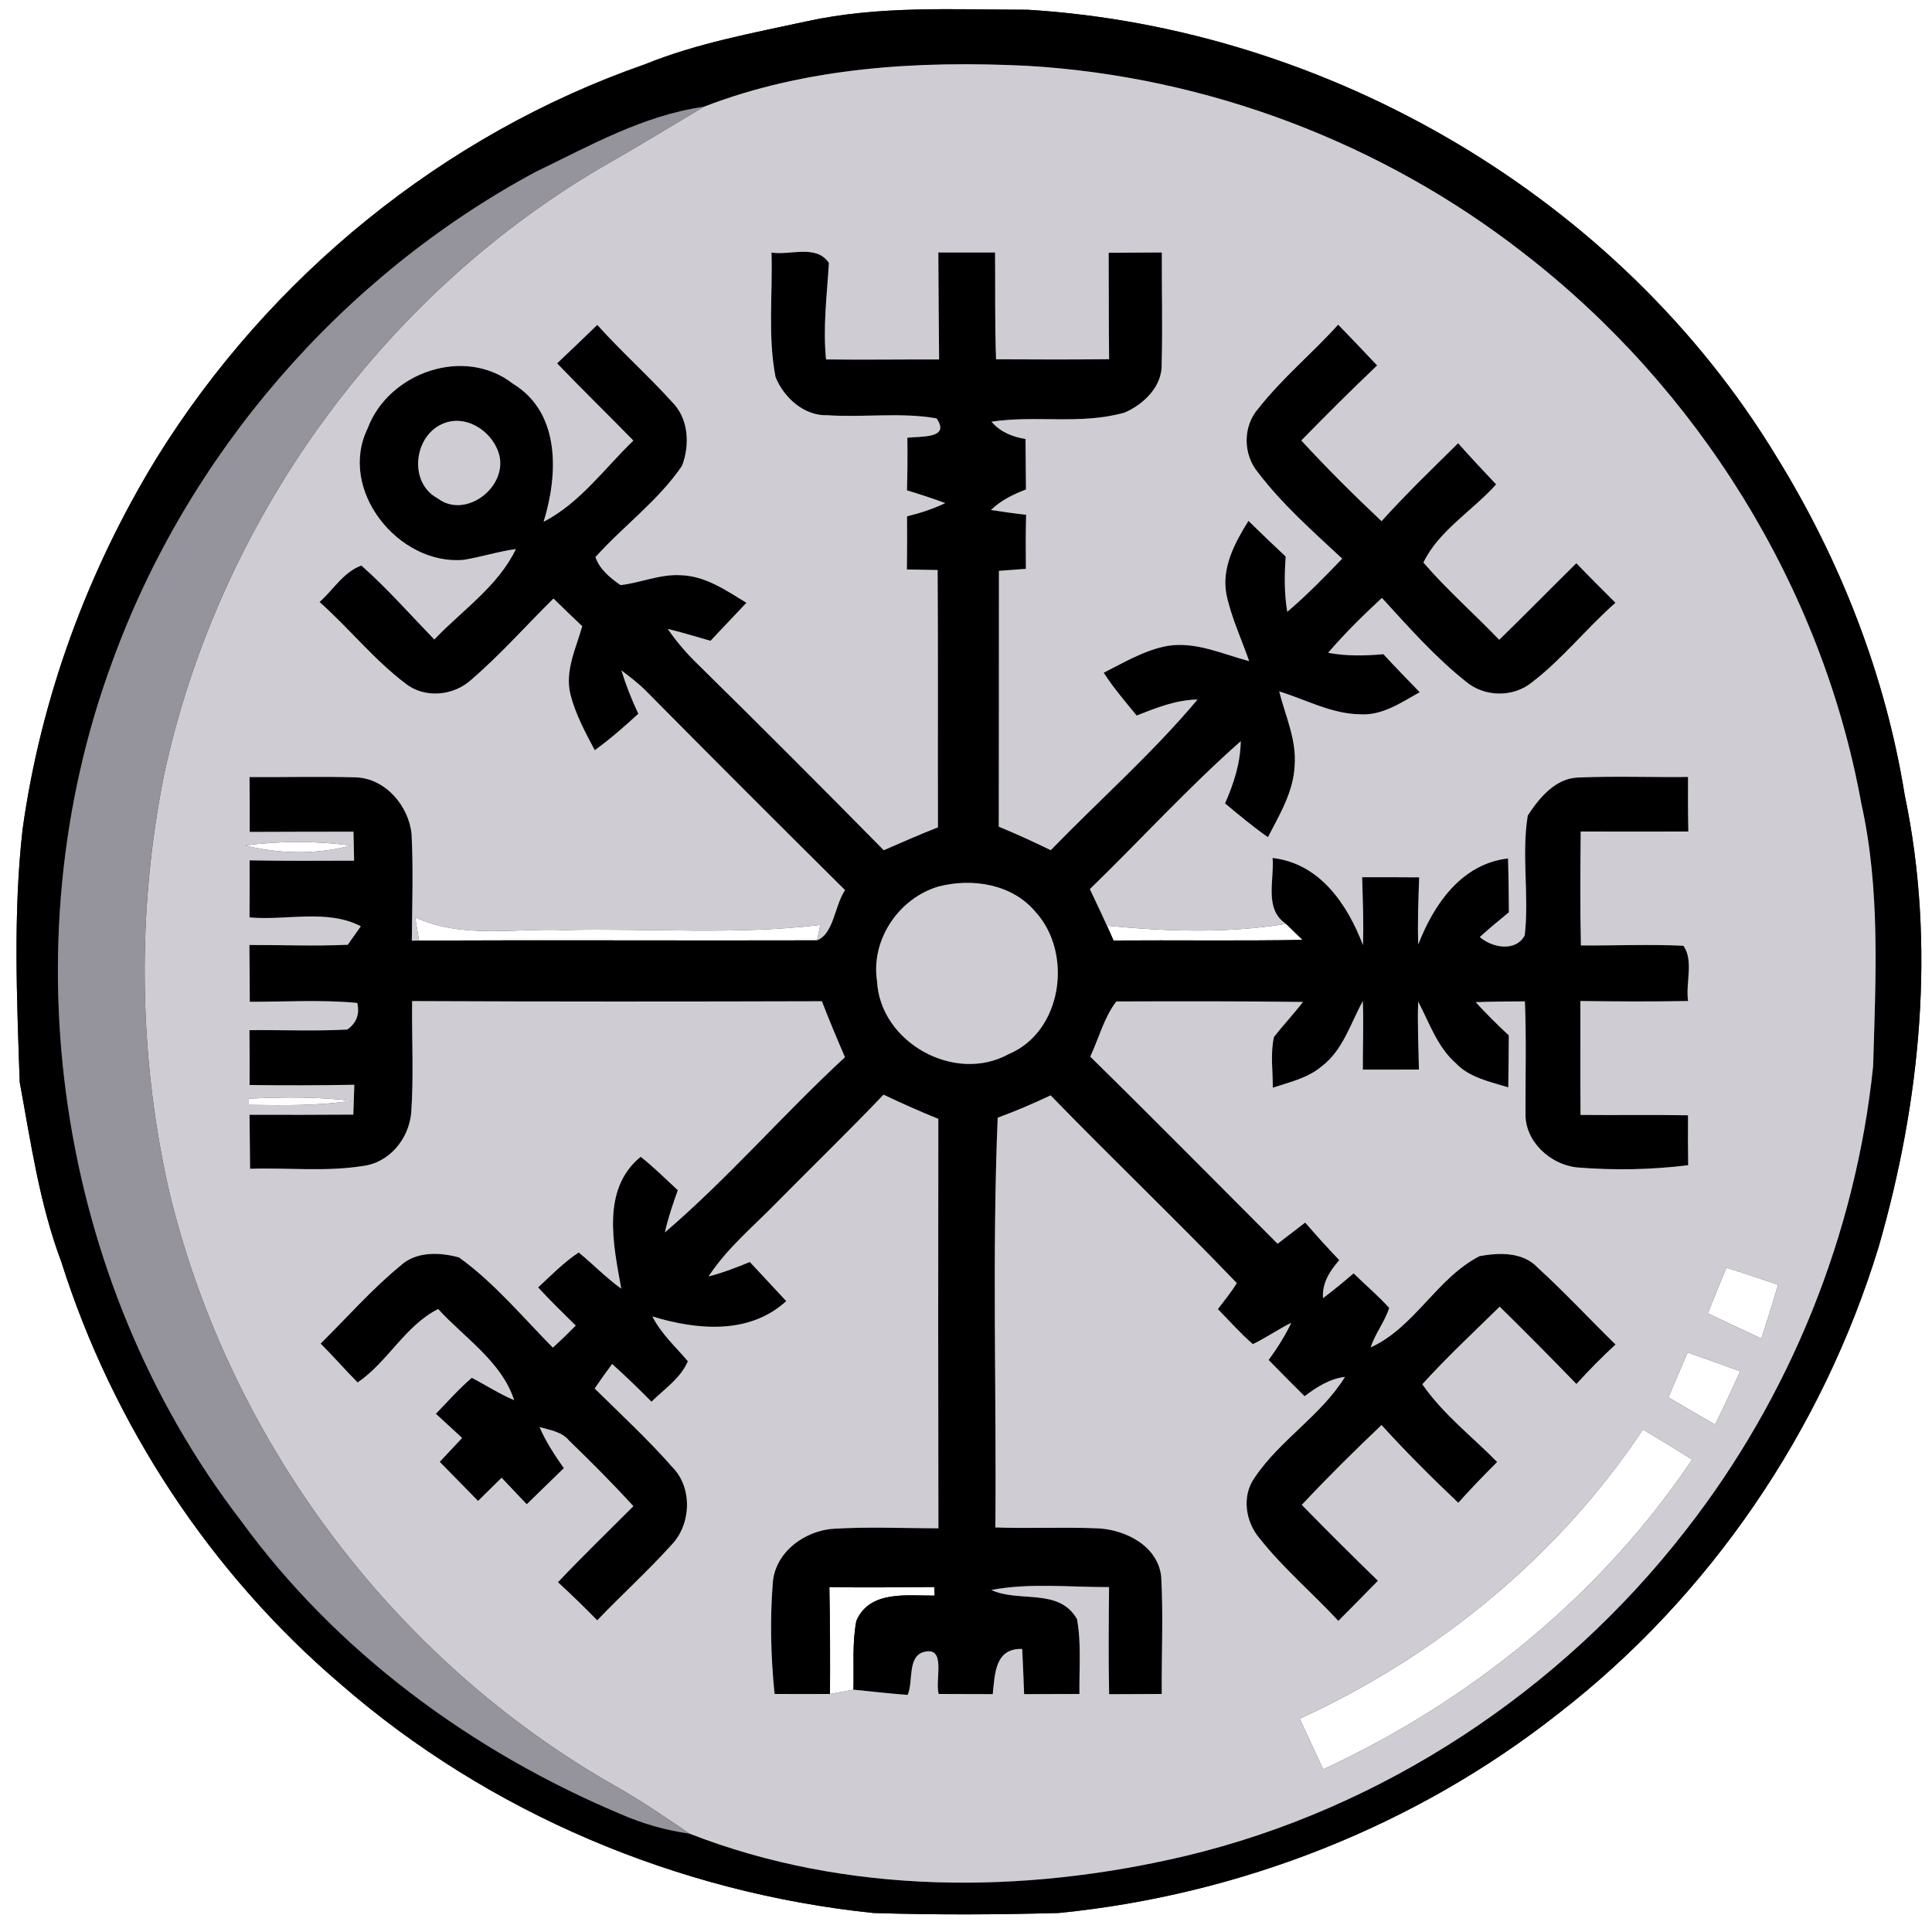 <?xml version="1.0" encoding="UTF-8" ?>
<!DOCTYPE svg PUBLIC "-//W3C//DTD SVG 1.1//EN" "http://www.w3.org/Graphics/SVG/1.1/DTD/svg11.dtd">
<svg width="250pt" height="250pt" viewBox="0 0 250 250" version="1.1" xmlns="http://www.w3.org/2000/svg">
<rect x="0" y="0" width="250" height="250" fill="#333333" stroke="none"/>
<g id="#ffffffff">
<path fill="#ffffff" opacity="1.00" d=" M 0.00 0.00 L 250.00 0.00 L 250.00 250.00 L 0.00 250.00 L 0.00 0.00 M 104.42 2.75 C 97.35 4.29 90.17 5.59 83.43 8.33 C 57.35 17.41 34.79 35.85 20.26 59.28 C 11.31 73.92 5.28 90.34 2.92 107.34 C 1.70 118.16 2.18 129.15 2.55 140.02 C 3.99 147.83 5.11 155.77 7.92 163.24 C 14.59 184.34 27.23 203.56 44.07 217.92 C 63.26 234.63 87.75 244.92 113.00 247.54 C 121.00 247.80 129.00 247.76 137.00 247.54 C 160.39 245.22 183.17 236.31 201.67 221.72 C 221.29 206.53 235.84 185.08 243.09 161.37 C 248.54 142.47 250.53 122.26 246.47 102.88 C 243.97 87.35 238.12 72.42 229.86 59.06 C 209.51 25.54 171.98 3.67 133.00 1.26 C 123.45 1.25 113.82 0.70 104.42 2.75 Z" />
<path fill="#ffffff" opacity="1.00" d=" M 31.68 109.40 C 36.24 108.81 40.86 108.80 45.42 109.41 C 40.91 110.61 36.19 110.51 31.68 109.40 Z" />
<path fill="#ffffff" opacity="1.00" d=" M 53.72 118.70 C 59.78 121.51 66.57 120.09 72.99 120.35 C 84.04 120.09 95.14 121.01 106.14 119.69 C 106.04 120.19 105.83 121.18 105.73 121.68 C 88.57 121.73 71.40 121.63 54.23 121.71 C 54.06 120.71 53.89 119.70 53.72 118.70 Z" />
<path fill="#ffffff" opacity="1.00" d=" M 143.26 119.79 C 150.96 120.53 158.75 120.80 166.42 119.55 C 167.13 120.24 167.84 120.93 168.55 121.62 C 160.39 121.77 152.24 121.64 144.09 121.70 L 143.81 121.06 C 143.67 120.74 143.40 120.10 143.26 119.79 Z" />
<path fill="#ffffff" opacity="1.00" d=" M 32.19 142.16 C 36.61 141.97 41.04 141.90 45.44 142.44 C 41.06 143.12 36.62 143.02 32.20 142.97 L 32.19 142.16 Z" />
<path fill="#ffffff" opacity="1.00" d=" M 223.39 164.04 C 225.63 164.74 227.86 165.49 230.09 166.24 C 229.40 168.57 228.68 170.89 227.93 173.21 C 225.61 172.14 223.29 171.05 220.98 169.94 C 221.78 167.97 222.59 166.00 223.39 164.04 Z" />
<path fill="#ffffff" opacity="1.00" d=" M 218.37 175.01 C 220.65 175.79 222.91 176.61 225.17 177.44 C 224.14 179.76 223.06 182.06 221.93 184.34 C 219.91 183.18 217.90 182.00 215.89 180.82 C 216.71 178.88 217.54 176.94 218.37 175.01 Z" />
<path fill="#ffffff" opacity="1.00" d=" M 212.59 184.98 C 214.73 186.24 216.85 187.54 218.96 188.87 C 207.19 206.39 190.32 220.11 171.22 228.95 C 170.20 226.76 169.19 224.58 168.18 222.40 C 186.00 214.24 201.72 201.34 212.59 184.98 Z" />
<path fill="#ffffff" opacity="1.00" d=" M 107.32 205.37 C 111.85 205.45 116.37 205.39 120.89 205.36 C 120.91 205.64 120.93 206.19 120.94 206.47 C 117.42 206.50 112.52 205.74 110.81 209.74 C 110.25 212.67 110.52 215.68 110.43 218.64 C 109.67 218.78 108.15 219.06 107.40 219.20 C 107.42 214.59 107.42 209.98 107.32 205.37 Z" />
</g>
<g id="#000000ff">
<path fill="#000000" opacity="1.00" d=" M 104.42 2.75 C 113.82 0.70 123.45 1.25 133.00 1.26 C 171.98 3.67 209.51 25.54 229.86 59.06 C 238.12 72.42 243.97 87.35 246.47 102.88 C 250.53 122.26 248.54 142.47 243.09 161.37 C 235.84 185.08 221.29 206.53 201.67 221.72 C 183.17 236.31 160.39 245.22 137.00 247.54 C 129.00 247.76 121.00 247.80 113.00 247.54 C 87.75 244.92 63.26 234.63 44.07 217.92 C 27.23 203.56 14.59 184.34 7.92 163.24 C 5.11 155.77 3.99 147.83 2.55 140.02 C 2.18 129.15 1.70 118.16 2.92 107.34 C 5.28 90.34 11.31 73.92 20.26 59.28 C 34.79 35.85 57.35 17.41 83.43 8.33 C 90.17 5.59 97.35 4.29 104.42 2.75 M 91.07 13.82 C 83.26 14.92 76.29 18.88 69.28 22.26 C 44.15 35.78 24.29 58.78 14.54 85.60 C 0.95 122.34 7.29 165.70 31.19 196.79 C 43.53 213.76 61.04 226.63 80.29 234.73 C 83.14 235.98 86.14 236.84 89.22 237.27 C 109.53 245.20 132.33 245.14 153.36 240.17 C 178.91 234.08 202.02 218.77 218.10 198.06 C 231.59 180.82 240.13 159.75 242.38 137.98 C 242.71 126.64 243.34 115.11 240.85 103.96 C 235.76 75.92 219.71 50.19 197.20 32.79 C 178.88 18.48 156.19 9.89 132.97 8.52 C 118.88 7.83 104.34 8.68 91.07 13.82 Z" />
<path fill="#000000" opacity="1.00" d=" M 99.83 32.68 C 102.28 33.07 105.62 31.58 107.26 34.02 C 107.01 38.18 106.47 42.34 106.89 46.51 C 111.76 46.57 116.64 46.50 121.52 46.51 C 121.49 41.89 121.43 37.28 121.42 32.67 C 123.86 32.68 126.31 32.67 128.76 32.67 C 128.80 37.27 128.72 41.89 128.89 46.49 C 133.76 46.52 138.64 46.53 143.52 46.48 C 143.46 41.89 143.49 37.30 143.46 32.71 C 145.75 32.69 148.04 32.68 150.34 32.67 C 150.32 37.46 150.45 42.26 150.32 47.05 C 150.44 49.96 148.03 52.30 145.54 53.38 C 139.92 55.00 134.01 53.69 128.30 54.57 C 129.43 55.90 131.02 56.53 132.70 56.81 C 132.72 58.99 132.73 61.16 132.76 63.34 C 131.11 63.97 129.51 64.75 128.23 65.99 C 129.74 66.23 131.25 66.44 132.78 66.61 C 132.72 68.95 132.72 71.28 132.75 73.61 C 131.59 73.70 130.42 73.78 129.26 73.87 C 129.27 84.90 129.25 95.94 129.24 106.97 C 131.51 107.90 133.75 108.94 135.97 110.01 C 142.29 103.50 149.13 97.47 154.96 90.52 C 152.19 90.56 149.62 91.59 147.08 92.59 C 145.60 90.78 144.08 89.01 142.82 87.05 C 145.47 85.71 148.10 84.13 151.06 83.58 C 154.73 82.98 158.18 84.64 161.64 85.55 C 160.64 82.68 159.33 79.90 158.70 76.91 C 158.04 73.46 159.79 70.22 161.55 67.40 C 163.14 68.95 164.74 70.50 166.37 72.02 C 166.19 74.40 166.18 76.80 166.57 79.17 C 169.09 77.03 171.39 74.67 173.68 72.29 C 169.88 68.75 165.94 65.28 162.78 61.13 C 160.83 58.80 160.80 55.14 162.84 52.85 C 165.93 48.92 169.81 45.72 173.16 42.01 C 174.85 43.76 176.54 45.51 178.20 47.29 C 174.86 50.46 171.61 53.71 168.39 57.00 C 171.71 60.61 175.20 64.07 178.77 67.44 C 181.93 63.94 185.33 60.66 188.68 57.35 C 190.28 59.16 191.94 60.92 193.60 62.68 C 190.56 66.08 186.17 68.67 184.19 72.79 C 187.23 76.33 190.77 79.42 194.00 82.79 C 197.36 79.52 200.63 76.17 203.98 72.88 C 205.64 74.61 207.34 76.30 209.04 78.00 C 205.29 81.30 202.18 85.28 198.20 88.32 C 195.79 90.27 192.09 90.21 189.72 88.22 C 185.70 85.03 182.28 81.15 178.82 77.37 C 176.39 79.62 174.02 81.95 171.86 84.47 C 174.22 84.91 176.63 84.87 179.01 84.65 C 180.55 86.32 182.13 87.94 183.71 89.57 C 181.33 90.90 178.88 92.61 176.01 92.43 C 172.32 92.39 168.99 90.53 165.53 89.47 C 166.32 92.62 167.78 95.70 167.53 99.02 C 167.40 102.41 165.59 105.40 164.07 108.33 C 162.13 106.98 160.33 105.47 158.52 103.96 C 159.64 101.41 160.52 98.73 160.55 95.91 C 153.72 101.95 147.56 108.71 141.03 115.05 C 141.96 117.05 142.93 119.03 143.81 121.06 L 144.09 121.70 C 152.24 121.64 160.39 121.77 168.55 121.62 C 167.84 120.93 167.13 120.24 166.42 119.55 C 163.53 117.66 164.92 113.88 164.67 111.02 C 170.79 111.72 174.36 117.02 176.37 122.30 C 176.47 119.37 176.34 116.44 176.26 113.51 C 178.72 113.51 181.18 113.51 183.64 113.53 C 183.54 116.42 183.42 119.32 183.52 122.22 C 185.53 117.02 189.11 111.78 195.14 111.08 C 195.21 113.40 195.23 115.73 195.25 118.05 C 193.99 119.10 192.70 120.13 191.49 121.25 C 193.05 122.64 196.15 123.22 197.30 121.03 C 197.89 115.88 196.86 110.65 197.69 105.53 C 199.17 103.25 201.27 100.70 204.22 100.61 C 208.95 100.41 213.69 100.59 218.43 100.54 C 218.42 102.89 218.42 105.25 218.47 107.60 C 213.82 107.61 209.18 107.61 204.54 107.60 C 204.50 112.51 204.45 117.43 204.57 122.34 C 208.99 122.37 213.42 122.17 217.84 122.38 C 219.20 124.35 218.09 127.22 218.44 129.53 C 213.79 129.62 209.14 129.59 204.50 129.53 C 204.52 134.44 204.48 139.35 204.52 144.27 C 209.16 144.32 213.79 144.23 218.43 144.32 C 218.41 146.47 218.42 148.62 218.45 150.78 C 213.68 151.37 208.82 151.46 204.03 151.06 C 200.58 150.69 197.30 147.67 197.40 144.08 C 197.38 139.24 197.52 134.41 197.32 129.58 C 195.20 129.58 193.07 129.60 190.95 129.68 C 192.32 131.17 193.75 132.60 195.24 133.98 C 195.22 136.22 195.21 138.46 195.17 140.70 C 192.80 139.97 190.17 139.46 188.39 137.59 C 185.98 135.47 184.96 132.36 183.51 129.60 C 183.41 132.53 183.55 135.47 183.61 138.40 C 181.19 138.41 178.77 138.41 176.35 138.41 C 176.34 135.45 176.46 132.50 176.35 129.54 C 174.75 132.44 173.78 135.90 171.03 137.98 C 169.23 139.51 166.87 140.03 164.70 140.75 C 164.71 138.57 164.37 136.33 164.85 134.18 C 166.06 132.63 167.41 131.21 168.60 129.65 C 160.55 129.55 152.50 129.56 144.45 129.59 C 142.85 131.69 142.19 134.35 141.08 136.73 C 149.23 144.73 157.25 152.86 165.32 160.94 C 166.51 160.03 167.69 159.11 168.89 158.20 C 170.32 159.85 171.79 161.48 173.30 163.06 C 172.08 164.47 171.06 166.02 171.20 167.98 C 172.56 166.96 173.87 165.87 175.16 164.77 C 176.68 166.27 178.32 167.65 179.76 169.24 C 179.20 171.03 177.95 172.54 177.37 174.35 C 183.06 171.76 185.91 165.39 191.46 162.54 C 194.00 162.08 197.06 161.98 198.98 164.03 C 202.46 167.21 205.68 170.68 209.05 173.98 C 207.29 175.60 205.60 177.31 203.99 179.09 C 200.72 175.71 197.41 172.38 194.06 169.08 C 190.69 172.39 187.22 175.62 184.05 179.12 C 186.70 182.97 190.48 185.87 193.73 189.18 C 192.01 190.90 190.32 192.65 188.70 194.46 C 185.28 191.22 181.94 187.89 178.77 184.40 C 175.24 187.75 171.78 191.18 168.45 194.73 C 171.69 198.04 174.98 201.32 178.30 204.55 C 176.61 206.30 174.89 208.02 173.18 209.74 C 169.84 206.13 166.04 202.93 162.98 199.05 C 161.16 196.91 160.65 193.59 162.34 191.22 C 165.61 186.33 170.94 183.19 174.04 178.17 C 172.05 178.41 170.38 179.49 168.81 180.67 C 167.24 179.12 165.70 177.55 164.16 175.98 C 165.27 174.46 166.28 172.87 167.09 171.17 C 165.38 172.01 163.83 173.11 162.12 173.93 C 160.50 172.53 159.09 170.92 157.59 169.40 C 158.43 168.29 159.32 167.22 160.04 166.03 C 152.15 157.80 143.89 149.93 135.95 141.74 C 133.70 142.80 131.43 143.78 129.10 144.63 C 128.37 162.28 128.95 179.98 128.80 197.65 C 133.23 197.81 137.66 197.58 142.10 197.77 C 145.69 197.95 149.82 200.06 150.26 204.00 C 150.54 209.06 150.29 214.14 150.33 219.20 C 148.06 219.21 145.79 219.22 143.52 219.23 C 143.42 214.60 143.47 209.98 143.51 205.37 C 138.44 205.39 133.30 204.80 128.28 205.74 C 131.87 207.42 137.01 205.42 139.36 209.50 C 139.95 212.69 139.63 215.97 139.68 219.20 C 137.30 219.21 134.91 219.21 132.52 219.22 C 132.45 217.26 132.37 215.31 132.27 213.37 C 128.74 213.28 128.75 216.55 128.46 219.22 C 126.13 219.22 123.80 219.21 121.47 219.20 C 120.92 217.39 122.61 212.78 119.33 213.83 C 117.43 214.60 118.19 217.64 117.45 219.32 C 115.10 219.15 112.77 218.88 110.43 218.64 C 110.52 215.68 110.25 212.67 110.81 209.74 C 112.52 205.74 117.42 206.50 120.94 206.47 C 120.93 206.19 120.91 205.64 120.89 205.36 C 116.37 205.39 111.85 205.45 107.32 205.37 C 107.42 209.98 107.42 214.59 107.40 219.20 C 105.01 219.21 102.62 219.21 100.23 219.20 C 99.75 214.47 99.62 209.69 99.99 204.96 C 100.20 200.92 104.09 198.04 107.92 197.82 C 112.42 197.54 116.93 197.76 121.43 197.76 C 121.40 180.10 121.39 162.44 121.42 144.78 C 119.02 143.81 116.66 142.76 114.33 141.65 C 109.83 146.37 105.14 150.91 100.56 155.55 C 97.52 158.68 94.09 161.49 91.69 165.17 C 93.52 164.70 95.28 164.02 97.03 163.30 C 98.59 164.99 100.17 166.67 101.74 168.36 C 96.96 172.75 90.15 172.10 84.42 170.35 C 85.55 172.58 87.41 174.26 89.01 176.14 C 88.07 178.36 85.96 179.74 84.30 181.38 C 82.65 179.71 80.96 178.07 79.21 176.50 C 78.44 177.54 77.68 178.59 76.95 179.67 C 80.36 183.04 83.90 186.30 87.06 189.91 C 89.64 192.56 89.43 197.29 86.89 199.91 C 83.83 203.30 80.44 206.37 77.28 209.67 C 75.63 207.98 73.94 206.33 72.20 204.74 C 75.37 201.38 78.70 198.17 81.96 194.90 C 79.29 191.97 76.49 189.16 73.64 186.41 C 72.69 185.25 71.17 185.06 69.82 184.66 C 70.63 186.57 71.78 188.29 72.96 189.98 C 71.34 191.53 69.77 193.11 68.16 194.65 C 67.07 193.51 65.99 192.36 64.91 191.22 C 63.89 192.22 62.88 193.21 61.86 194.22 C 60.21 192.53 58.56 190.84 56.90 189.16 C 57.87 188.13 58.84 187.10 59.80 186.07 C 58.66 185.02 57.53 183.98 56.40 182.94 C 57.93 181.37 59.38 179.72 61.05 178.29 C 62.89 179.24 64.62 180.38 66.53 181.18 C 64.90 176.18 60.12 173.14 56.70 169.39 C 52.45 171.51 50.18 176.23 46.28 178.89 C 44.64 177.25 43.13 175.49 41.49 173.86 C 44.91 170.48 48.10 166.84 51.82 163.78 C 53.84 161.90 56.91 162.03 59.40 162.71 C 63.97 166.00 67.60 170.40 71.54 174.38 C 72.56 173.46 73.54 172.51 74.50 171.53 C 72.85 169.91 71.20 168.29 69.63 166.59 C 71.33 165.03 72.95 163.34 74.89 162.07 C 76.75 163.60 78.42 165.34 80.39 166.75 C 79.38 161.11 77.75 153.89 82.90 149.69 C 84.60 151.01 86.12 152.55 87.71 154.01 C 87.07 155.80 86.45 157.60 86.04 159.47 C 94.27 152.42 101.38 144.15 109.34 136.80 C 108.30 134.40 107.29 131.99 106.35 129.56 C 88.67 129.61 71.00 129.62 53.33 129.54 C 53.27 134.37 53.55 139.21 53.21 144.03 C 52.89 147.39 50.38 150.46 46.94 150.88 C 42.12 151.65 37.21 151.08 32.36 151.24 C 32.33 148.91 32.32 146.58 32.29 144.25 C 36.77 144.27 41.24 144.26 45.72 144.23 C 45.76 142.94 45.81 141.65 45.85 140.37 C 41.33 140.45 36.82 140.46 32.30 140.40 C 32.31 138.03 32.30 135.66 32.28 133.30 C 36.50 133.26 40.73 133.45 44.94 133.22 C 46.13 132.38 46.56 131.23 46.23 129.78 C 41.61 129.34 36.95 129.64 32.32 129.63 C 32.31 127.18 32.30 124.73 32.27 122.28 C 36.52 122.27 40.76 122.45 45.00 122.25 C 45.42 121.65 46.27 120.46 46.69 119.86 C 42.31 117.59 37.05 119.15 32.29 118.71 C 32.30 116.25 32.31 113.79 32.30 111.33 C 36.81 111.41 41.31 111.39 45.82 111.37 C 45.80 110.43 45.76 108.56 45.74 107.62 C 41.26 107.63 36.79 107.62 32.31 107.65 C 32.32 105.28 32.32 102.92 32.29 100.55 C 36.88 100.59 41.47 100.45 46.05 100.59 C 49.88 100.72 52.91 104.29 53.26 107.96 C 53.49 112.54 53.33 117.14 53.29 121.72 L 54.23 121.71 C 71.40 121.63 88.57 121.73 105.73 121.68 C 107.91 120.81 108.00 117.14 109.35 115.18 C 100.71 106.62 92.11 98.02 83.56 89.37 C 82.59 88.40 81.49 87.57 80.41 86.75 C 81.00 88.67 81.74 90.54 82.60 92.36 C 80.79 94.02 78.95 95.64 76.96 97.08 C 75.73 94.75 74.46 92.41 73.81 89.84 C 73.07 86.80 74.54 83.89 75.34 81.03 C 74.08 79.85 72.85 78.65 71.62 77.45 C 68.07 80.95 64.76 84.71 60.98 87.96 C 58.70 90.05 54.96 90.42 52.49 88.46 C 48.39 85.37 45.18 81.30 41.35 77.90 C 43.12 76.33 44.45 74.02 46.76 73.18 C 50.12 76.15 53.08 79.53 56.20 82.75 C 59.81 78.96 64.45 75.87 66.75 71.05 C 64.45 71.36 62.24 72.09 59.95 72.45 C 51.54 73.15 43.69 63.38 47.57 55.44 C 50.27 48.21 60.08 44.74 66.37 49.65 C 72.57 53.41 72.23 61.44 70.34 67.52 C 75.05 65.09 78.21 60.62 81.96 57.01 C 78.69 53.66 75.33 50.40 72.09 47.02 C 73.84 45.38 75.56 43.70 77.29 42.04 C 80.38 45.49 83.85 48.57 86.95 52.00 C 89.12 54.13 89.30 57.60 88.24 60.30 C 85.17 64.80 80.66 68.06 77.05 72.09 C 77.60 73.68 78.96 74.79 80.30 75.71 C 82.89 75.42 85.36 74.29 88.01 74.43 C 91.23 74.49 93.95 76.39 96.59 78.00 C 95.05 79.65 93.47 81.27 91.94 82.92 C 90.10 82.40 88.27 81.83 86.41 81.38 C 87.51 82.99 88.78 84.48 90.18 85.84 C 98.31 93.83 106.36 101.90 114.36 110.02 C 116.69 109.01 119.00 107.98 121.37 107.06 C 121.34 95.96 121.40 84.86 121.33 73.76 C 120.00 73.74 118.67 73.71 117.35 73.69 C 117.38 71.40 117.39 69.11 117.37 66.81 C 119.06 66.40 120.73 65.86 122.31 65.10 C 120.68 64.49 119.03 63.96 117.36 63.45 C 117.43 61.18 117.44 58.92 117.41 56.65 C 118.96 56.42 123.07 56.84 121.19 54.14 C 116.52 53.32 111.75 54.05 107.05 53.73 C 104.04 53.84 101.40 51.42 100.35 48.77 C 99.33 43.47 100.00 38.03 99.83 32.68 M 57.61 54.71 C 53.56 56.10 52.75 62.40 56.61 64.47 C 60.11 67.16 65.35 63.30 64.68 59.23 C 64.11 56.17 60.71 53.64 57.61 54.71 M 121.46 114.71 C 116.32 116.21 112.66 121.60 113.49 126.96 C 113.89 134.89 123.52 140.24 130.48 136.42 C 137.48 133.52 138.89 123.33 133.97 117.97 C 130.96 114.39 125.81 113.59 121.46 114.71 Z" />
</g>
<g id="#cfcdd3ff">
<path fill="#cfcdd3" opacity="1.00" d=" M 91.07 13.82 C 104.34 8.68 118.88 7.83 132.97 8.52 C 156.19 9.89 178.88 18.48 197.20 32.79 C 219.71 50.19 235.76 75.92 240.85 103.96 C 243.34 115.11 242.71 126.64 242.38 137.98 C 240.13 159.75 231.59 180.82 218.10 198.06 C 202.02 218.77 178.91 234.08 153.36 240.17 C 132.33 245.14 109.53 245.20 89.22 237.27 C 86.13 235.17 83.05 233.06 79.80 231.21 C 50.75 214.80 29.24 185.82 21.70 153.33 C 17.89 135.92 17.73 117.72 21.23 100.25 C 28.22 67.81 49.08 38.58 77.70 21.73 C 82.20 19.16 86.63 16.49 91.07 13.82 M 99.83 32.68 C 100.00 38.03 99.33 43.47 100.35 48.77 C 101.40 51.42 104.04 53.84 107.05 53.73 C 111.75 54.05 116.52 53.32 121.19 54.14 C 123.07 56.84 118.96 56.42 117.41 56.65 C 117.44 58.92 117.43 61.18 117.36 63.45 C 119.03 63.96 120.68 64.49 122.31 65.10 C 120.73 65.86 119.06 66.40 117.37 66.81 C 117.39 69.11 117.38 71.40 117.35 73.69 C 118.67 73.71 120.00 73.74 121.33 73.76 C 121.40 84.86 121.34 95.96 121.37 107.06 C 119.00 107.98 116.69 109.01 114.36 110.02 C 106.36 101.90 98.31 93.83 90.18 85.84 C 88.78 84.48 87.51 82.99 86.41 81.38 C 88.27 81.83 90.10 82.40 91.94 82.92 C 93.47 81.27 95.05 79.65 96.59 78.00 C 93.95 76.39 91.23 74.49 88.01 74.43 C 85.36 74.29 82.89 75.42 80.30 75.71 C 78.96 74.79 77.60 73.68 77.05 72.09 C 80.66 68.06 85.17 64.80 88.24 60.30 C 89.30 57.60 89.12 54.13 86.95 52.00 C 83.85 48.57 80.38 45.49 77.29 42.04 C 75.56 43.70 73.84 45.38 72.09 47.02 C 75.33 50.40 78.69 53.66 81.96 57.01 C 78.21 60.62 75.05 65.09 70.34 67.52 C 72.23 61.44 72.57 53.41 66.37 49.65 C 60.08 44.74 50.27 48.21 47.57 55.44 C 43.69 63.38 51.54 73.15 59.95 72.45 C 62.24 72.09 64.45 71.36 66.75 71.05 C 64.45 75.87 59.81 78.96 56.20 82.75 C 53.08 79.53 50.12 76.15 46.76 73.18 C 44.45 74.02 43.12 76.33 41.35 77.90 C 45.18 81.30 48.39 85.37 52.49 88.46 C 54.96 90.42 58.70 90.05 60.98 87.96 C 64.76 84.71 68.07 80.95 71.62 77.45 C 72.85 78.65 74.08 79.85 75.34 81.03 C 74.54 83.89 73.07 86.80 73.81 89.84 C 74.46 92.41 75.73 94.75 76.96 97.08 C 78.95 95.64 80.79 94.02 82.60 92.36 C 81.74 90.54 81.00 88.67 80.41 86.75 C 81.49 87.57 82.59 88.40 83.56 89.37 C 92.11 98.02 100.71 106.62 109.35 115.18 C 108.00 117.14 107.91 120.81 105.73 121.68 C 105.83 121.18 106.04 120.19 106.14 119.69 C 95.14 121.01 84.04 120.09 72.99 120.35 C 66.57 120.09 59.78 121.51 53.72 118.70 C 53.89 119.70 54.06 120.71 54.23 121.71 L 53.29 121.72 C 53.33 117.14 53.49 112.54 53.26 107.96 C 52.91 104.29 49.88 100.72 46.05 100.59 C 41.47 100.45 36.88 100.59 32.29 100.55 C 32.32 102.92 32.32 105.28 32.31 107.65 C 36.79 107.62 41.26 107.63 45.74 107.62 C 45.76 108.56 45.80 110.43 45.82 111.37 C 41.31 111.39 36.81 111.41 32.30 111.33 C 32.31 113.79 32.30 116.25 32.29 118.71 C 37.05 119.15 42.31 117.59 46.69 119.86 C 46.27 120.46 45.42 121.65 45.00 122.25 C 40.76 122.45 36.52 122.27 32.27 122.28 C 32.30 124.73 32.31 127.18 32.32 129.63 C 36.95 129.64 41.61 129.34 46.23 129.78 C 46.56 131.23 46.13 132.38 44.94 133.22 C 40.73 133.45 36.50 133.26 32.28 133.30 C 32.30 135.66 32.31 138.03 32.30 140.40 C 36.82 140.46 41.33 140.45 45.85 140.37 C 45.81 141.65 45.76 142.94 45.72 144.23 C 41.24 144.26 36.77 144.27 32.29 144.25 C 32.32 146.58 32.33 148.91 32.36 151.24 C 37.21 151.08 42.12 151.65 46.94 150.88 C 50.38 150.46 52.89 147.39 53.21 144.03 C 53.55 139.21 53.27 134.37 53.33 129.54 C 71.00 129.62 88.67 129.61 106.35 129.56 C 107.29 131.99 108.30 134.40 109.34 136.80 C 101.38 144.15 94.27 152.42 86.04 159.47 C 86.45 157.60 87.07 155.80 87.71 154.01 C 86.12 152.55 84.60 151.01 82.90 149.69 C 77.75 153.89 79.38 161.11 80.39 166.75 C 78.42 165.34 76.75 163.60 74.89 162.07 C 72.95 163.34 71.33 165.03 69.63 166.59 C 71.20 168.29 72.85 169.91 74.50 171.53 C 73.54 172.51 72.56 173.46 71.54 174.38 C 67.60 170.40 63.97 166.00 59.40 162.71 C 56.91 162.03 53.84 161.90 51.82 163.78 C 48.10 166.84 44.91 170.48 41.49 173.86 C 43.13 175.49 44.64 177.25 46.28 178.89 C 50.18 176.23 52.45 171.51 56.70 169.39 C 60.12 173.14 64.90 176.18 66.53 181.18 C 64.62 180.38 62.89 179.24 61.05 178.29 C 59.38 179.72 57.93 181.37 56.40 182.94 C 57.53 183.98 58.66 185.02 59.80 186.07 C 58.84 187.10 57.87 188.13 56.90 189.16 C 58.56 190.84 60.21 192.53 61.86 194.22 C 62.88 193.21 63.89 192.22 64.91 191.22 C 65.99 192.36 67.07 193.51 68.16 194.65 C 69.77 193.11 71.34 191.53 72.96 189.98 C 71.78 188.29 70.63 186.57 69.82 184.66 C 71.17 185.06 72.69 185.25 73.64 186.41 C 76.49 189.16 79.29 191.97 81.96 194.90 C 78.70 198.17 75.37 201.38 72.20 204.74 C 73.94 206.33 75.63 207.98 77.28 209.67 C 80.44 206.37 83.83 203.30 86.89 199.91 C 89.43 197.29 89.64 192.56 87.06 189.91 C 83.90 186.30 80.36 183.04 76.95 179.67 C 77.68 178.59 78.44 177.54 79.21 176.50 C 80.96 178.07 82.65 179.71 84.30 181.38 C 85.96 179.74 88.07 178.36 89.01 176.14 C 87.41 174.26 85.55 172.58 84.42 170.35 C 90.15 172.10 96.96 172.75 101.74 168.36 C 100.17 166.67 98.59 164.99 97.03 163.30 C 95.28 164.02 93.52 164.70 91.69 165.17 C 94.09 161.49 97.52 158.68 100.56 155.55 C 105.14 150.91 109.83 146.37 114.33 141.65 C 116.66 142.76 119.02 143.81 121.42 144.78 C 121.39 162.44 121.40 180.10 121.43 197.76 C 116.93 197.76 112.42 197.54 107.92 197.82 C 104.09 198.04 100.20 200.92 99.99 204.96 C 99.62 209.69 99.75 214.47 100.23 219.20 C 102.62 219.21 105.01 219.21 107.40 219.20 C 108.15 219.06 109.67 218.78 110.43 218.64 C 112.77 218.88 115.10 219.15 117.45 219.32 C 118.19 217.64 117.43 214.60 119.33 213.83 C 122.61 212.78 120.92 217.39 121.47 219.20 C 123.80 219.21 126.13 219.22 128.46 219.22 C 128.75 216.55 128.74 213.28 132.27 213.37 C 132.37 215.31 132.45 217.26 132.52 219.22 C 134.91 219.21 137.30 219.21 139.68 219.20 C 139.63 215.97 139.95 212.69 139.36 209.50 C 137.01 205.42 131.87 207.42 128.28 205.74 C 133.30 204.80 138.44 205.39 143.51 205.37 C 143.47 209.98 143.42 214.60 143.52 219.23 C 145.79 219.22 148.06 219.21 150.33 219.20 C 150.29 214.14 150.54 209.06 150.26 204.00 C 149.82 200.06 145.69 197.95 142.10 197.77 C 137.66 197.58 133.23 197.81 128.80 197.65 C 128.95 179.98 128.37 162.28 129.10 144.63 C 131.43 143.78 133.70 142.80 135.95 141.74 C 143.89 149.93 152.15 157.80 160.04 166.03 C 159.32 167.22 158.43 168.29 157.59 169.40 C 159.09 170.92 160.50 172.53 162.12 173.93 C 163.83 173.11 165.38 172.01 167.09 171.17 C 166.28 172.87 165.27 174.46 164.16 175.98 C 165.70 177.55 167.24 179.12 168.81 180.67 C 170.38 179.49 172.05 178.41 174.04 178.17 C 170.94 183.19 165.61 186.33 162.34 191.22 C 160.65 193.59 161.16 196.91 162.98 199.05 C 166.04 202.93 169.84 206.13 173.18 209.74 C 174.89 208.02 176.61 206.30 178.30 204.55 C 174.98 201.32 171.69 198.04 168.45 194.73 C 171.78 191.18 175.24 187.75 178.77 184.40 C 181.94 187.89 185.28 191.22 188.70 194.46 C 190.32 192.65 192.01 190.90 193.73 189.18 C 190.48 185.87 186.70 182.97 184.05 179.12 C 187.22 175.62 190.69 172.39 194.06 169.08 C 197.41 172.38 200.72 175.71 203.99 179.09 C 205.60 177.31 207.29 175.60 209.05 173.98 C 205.68 170.68 202.46 167.21 198.98 164.03 C 197.06 161.98 194.00 162.08 191.46 162.54 C 185.91 165.39 183.06 171.76 177.37 174.35 C 177.95 172.54 179.20 171.03 179.76 169.24 C 178.32 167.65 176.68 166.27 175.16 164.77 C 173.87 165.87 172.56 166.96 171.20 167.98 C 171.06 166.02 172.08 164.47 173.30 163.06 C 171.79 161.48 170.32 159.85 168.89 158.20 C 167.69 159.11 166.51 160.03 165.32 160.94 C 157.25 152.86 149.23 144.73 141.08 136.73 C 142.19 134.35 142.85 131.69 144.45 129.59 C 152.50 129.56 160.55 129.55 168.60 129.65 C 167.41 131.21 166.06 132.63 164.85 134.18 C 164.37 136.33 164.71 138.57 164.70 140.75 C 166.87 140.03 169.23 139.51 171.03 137.98 C 173.78 135.90 174.75 132.44 176.35 129.54 C 176.46 132.50 176.34 135.45 176.35 138.41 C 178.77 138.41 181.19 138.41 183.61 138.40 C 183.55 135.47 183.41 132.53 183.51 129.60 C 184.96 132.36 185.98 135.47 188.39 137.59 C 190.17 139.46 192.80 139.97 195.17 140.70 C 195.21 138.46 195.22 136.22 195.24 133.98 C 193.75 132.60 192.32 131.17 190.95 129.68 C 193.07 129.60 195.20 129.58 197.32 129.58 C 197.52 134.41 197.38 139.24 197.40 144.08 C 197.30 147.67 200.58 150.69 204.03 151.06 C 208.82 151.46 213.68 151.37 218.45 150.78 C 218.42 148.62 218.41 146.47 218.43 144.32 C 213.79 144.23 209.16 144.32 204.52 144.27 C 204.48 139.35 204.52 134.44 204.50 129.53 C 209.14 129.59 213.79 129.62 218.44 129.53 C 218.09 127.22 219.20 124.35 217.84 122.38 C 213.42 122.17 208.99 122.37 204.57 122.34 C 204.45 117.43 204.50 112.51 204.54 107.60 C 209.18 107.61 213.82 107.61 218.47 107.60 C 218.42 105.25 218.42 102.89 218.43 100.54 C 213.69 100.59 208.95 100.41 204.22 100.61 C 201.27 100.70 199.17 103.25 197.69 105.53 C 196.86 110.65 197.89 115.88 197.30 121.03 C 196.15 123.22 193.05 122.64 191.49 121.25 C 192.70 120.13 193.99 119.10 195.25 118.05 C 195.23 115.73 195.21 113.40 195.14 111.08 C 189.11 111.78 185.53 117.02 183.52 122.22 C 183.42 119.32 183.54 116.42 183.64 113.53 C 181.18 113.51 178.72 113.51 176.26 113.51 C 176.34 116.44 176.47 119.37 176.37 122.30 C 174.36 117.02 170.79 111.72 164.67 111.02 C 164.92 113.88 163.53 117.66 166.42 119.55 C 158.75 120.80 150.96 120.53 143.26 119.79 C 143.40 120.10 143.67 120.74 143.81 121.06 C 142.93 119.03 141.96 117.05 141.03 115.05 C 147.56 108.71 153.72 101.95 160.55 95.91 C 160.52 98.73 159.64 101.41 158.52 103.96 C 160.33 105.47 162.13 106.98 164.07 108.33 C 165.59 105.40 167.40 102.41 167.53 99.02 C 167.78 95.70 166.32 92.62 165.53 89.47 C 168.99 90.53 172.32 92.39 176.01 92.43 C 178.88 92.61 181.33 90.90 183.71 89.57 C 182.13 87.94 180.55 86.32 179.01 84.65 C 176.63 84.87 174.22 84.91 171.86 84.47 C 174.02 81.95 176.39 79.62 178.82 77.37 C 182.28 81.15 185.70 85.03 189.72 88.22 C 192.09 90.21 195.79 90.27 198.20 88.32 C 202.18 85.28 205.29 81.30 209.04 78.00 C 207.34 76.30 205.64 74.61 203.98 72.88 C 200.63 76.17 197.36 79.52 194.00 82.79 C 190.77 79.42 187.23 76.33 184.19 72.79 C 186.17 68.67 190.56 66.08 193.60 62.68 C 191.94 60.92 190.28 59.16 188.68 57.35 C 185.33 60.66 181.93 63.94 178.77 67.44 C 175.20 64.07 171.71 60.61 168.39 57.00 C 171.61 53.71 174.86 50.46 178.20 47.29 C 176.54 45.51 174.85 43.76 173.16 42.01 C 169.81 45.72 165.93 48.92 162.84 52.85 C 160.80 55.14 160.83 58.80 162.78 61.13 C 165.94 65.28 169.88 68.75 173.68 72.29 C 171.39 74.67 169.09 77.03 166.57 79.17 C 166.18 76.80 166.19 74.40 166.37 72.02 C 164.74 70.50 163.14 68.95 161.55 67.40 C 159.79 70.22 158.04 73.46 158.70 76.91 C 159.33 79.90 160.64 82.68 161.64 85.55 C 158.18 84.64 154.73 82.98 151.06 83.58 C 148.10 84.13 145.47 85.71 142.82 87.05 C 144.08 89.01 145.60 90.78 147.08 92.59 C 149.62 91.59 152.19 90.56 154.96 90.52 C 149.13 97.47 142.29 103.50 135.97 110.01 C 133.75 108.94 131.51 107.90 129.24 106.97 C 129.25 95.94 129.27 84.90 129.26 73.87 C 130.42 73.78 131.59 73.70 132.75 73.61 C 132.72 71.28 132.72 68.95 132.78 66.61 C 131.25 66.44 129.74 66.23 128.23 65.99 C 129.51 64.75 131.11 63.97 132.76 63.34 C 132.73 61.16 132.72 58.99 132.70 56.81 C 131.02 56.53 129.43 55.90 128.30 54.57 C 134.01 53.69 139.92 55.00 145.54 53.38 C 148.03 52.30 150.44 49.96 150.32 47.05 C 150.45 42.26 150.32 37.46 150.34 32.67 C 148.04 32.68 145.75 32.69 143.46 32.71 C 143.49 37.30 143.46 41.89 143.52 46.48 C 138.64 46.53 133.76 46.52 128.89 46.49 C 128.72 41.89 128.80 37.27 128.76 32.67 C 126.31 32.67 123.86 32.68 121.42 32.67 C 121.43 37.28 121.49 41.89 121.52 46.51 C 116.64 46.50 111.76 46.57 106.89 46.51 C 106.47 42.34 107.01 38.18 107.26 34.02 C 105.62 31.58 102.28 33.07 99.83 32.68 M 31.68 109.40 C 36.19 110.51 40.91 110.61 45.42 109.41 C 40.86 108.80 36.24 108.81 31.68 109.40 M 32.19 142.16 L 32.20 142.97 C 36.62 143.02 41.06 143.12 45.44 142.44 C 41.04 141.90 36.61 141.97 32.19 142.16 M 223.39 164.04 C 222.59 166.00 221.78 167.97 220.98 169.94 C 223.29 171.05 225.61 172.14 227.93 173.21 C 228.68 170.89 229.40 168.57 230.09 166.24 C 227.86 165.49 225.63 164.74 223.39 164.04 M 218.37 175.01 C 217.54 176.94 216.71 178.88 215.89 180.82 C 217.90 182.00 219.91 183.18 221.93 184.34 C 223.06 182.06 224.14 179.76 225.17 177.44 C 222.91 176.61 220.65 175.79 218.37 175.01 M 212.59 184.98 C 201.72 201.34 186.00 214.24 168.18 222.40 C 169.19 224.58 170.20 226.76 171.22 228.95 C 190.32 220.11 207.19 206.39 218.96 188.87 C 216.85 187.54 214.73 186.24 212.59 184.98 Z" />
<path fill="#cfcdd3" opacity="1.00" d=" M 57.61 54.71 C 60.71 53.64 64.11 56.17 64.68 59.23 C 65.35 63.30 60.11 67.16 56.61 64.47 C 52.75 62.40 53.56 56.10 57.61 54.71 Z" />
<path fill="#cfcdd3" opacity="1.00" d=" M 121.46 114.71 C 125.81 113.59 130.96 114.39 133.97 117.97 C 138.89 123.33 137.48 133.52 130.48 136.42 C 123.52 140.24 113.89 134.89 113.49 126.96 C 112.66 121.60 116.32 116.21 121.46 114.71 Z" />
</g>
<g id="#95939cff">
<path fill="#95939c" opacity="1.00" d=" M 69.28 22.26 C 76.29 18.88 83.26 14.92 91.07 13.82 C 86.63 16.49 82.20 19.16 77.70 21.73 C 49.08 38.58 28.22 67.81 21.23 100.25 C 17.73 117.72 17.89 135.92 21.70 153.33 C 29.24 185.82 50.75 214.80 79.80 231.21 C 83.05 233.06 86.13 235.17 89.22 237.27 C 86.14 236.84 83.14 235.98 80.29 234.73 C 61.04 226.63 43.53 213.76 31.19 196.79 C 7.29 165.70 0.95 122.34 14.54 85.60 C 24.29 58.78 44.15 35.78 69.28 22.26 Z" />
</g>
</svg>
